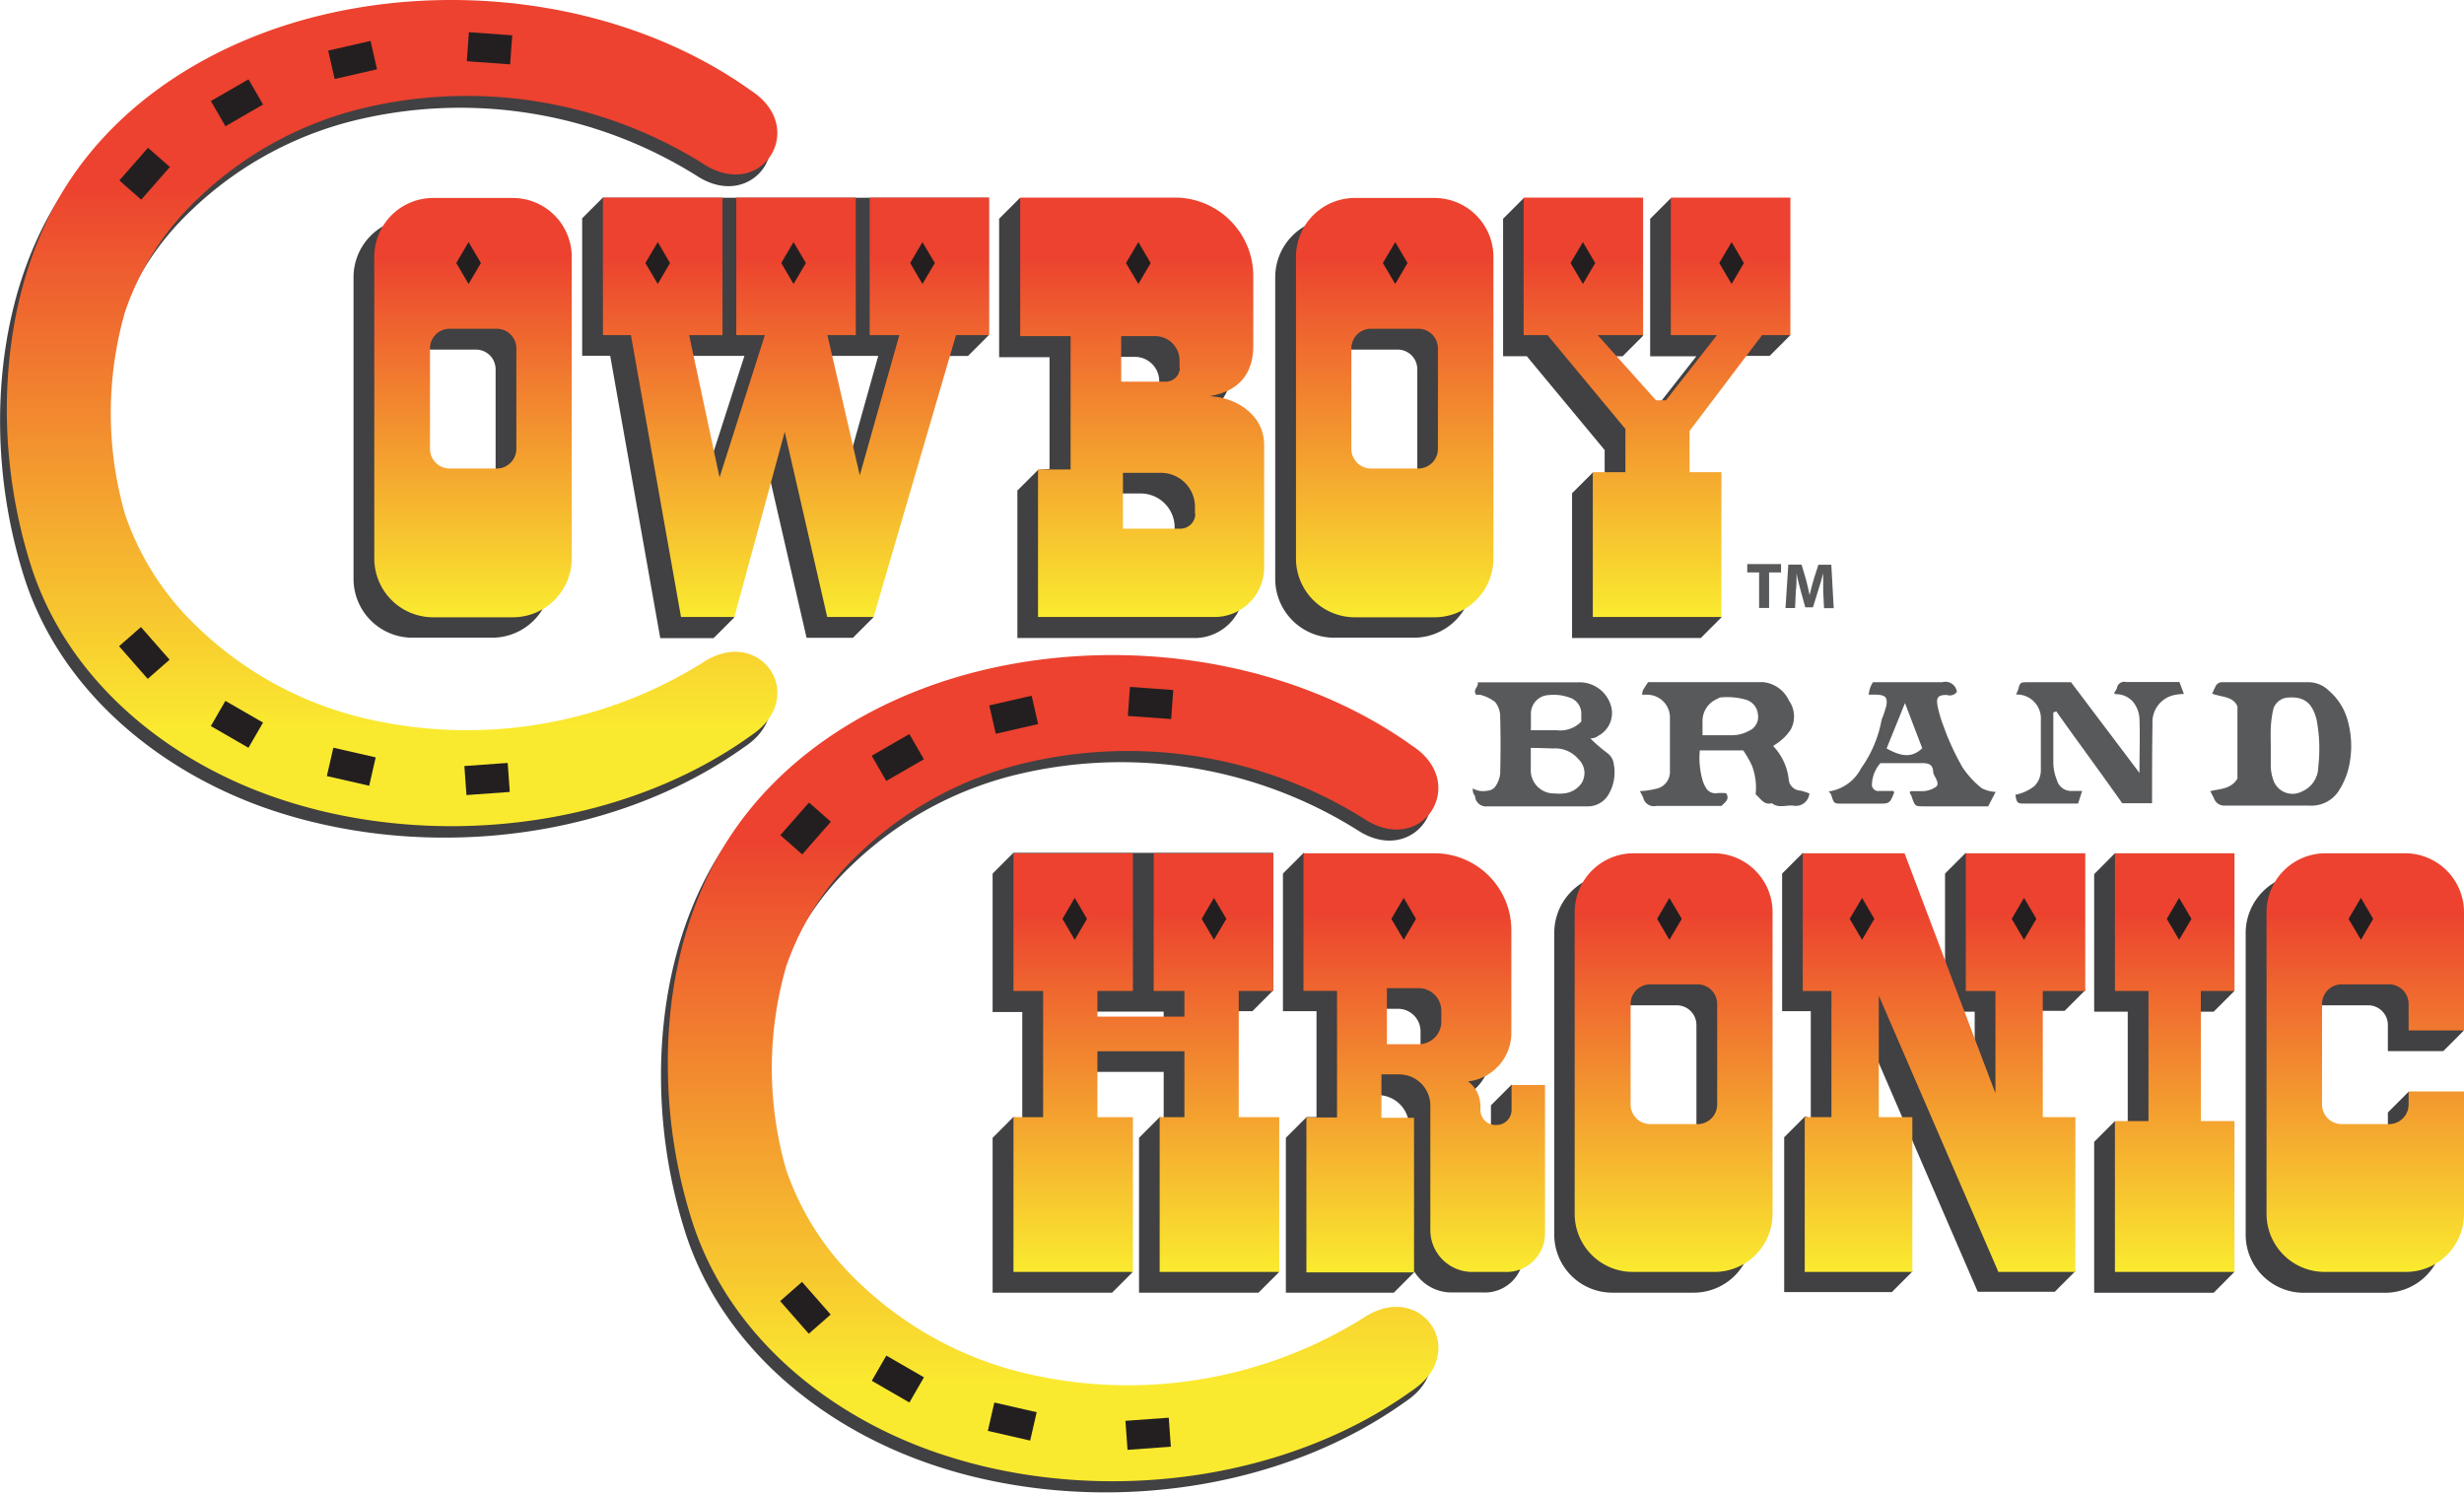 <svg id="Layer_1" data-name="Layer 1" xmlns="http://www.w3.org/2000/svg" xmlns:xlink="http://www.w3.org/1999/xlink" viewBox="0 0 226.86 137.45"><defs><style>.cls-1{fill:#414042;}.cls-2{fill:url(#linear-gradient);}.cls-3{fill:url(#linear-gradient-2);}.cls-4{fill:url(#linear-gradient-3);}.cls-5{fill:url(#linear-gradient-4);}.cls-6{fill:url(#linear-gradient-5);}.cls-7{fill:url(#linear-gradient-6);}.cls-8{fill:url(#linear-gradient-7);}.cls-9{fill:url(#linear-gradient-8);}.cls-10{fill:url(#linear-gradient-9);}.cls-11{fill:url(#linear-gradient-10);}.cls-12{fill:url(#linear-gradient-11);}.cls-13{fill:url(#linear-gradient-12);}.cls-14{fill:url(#linear-gradient-13);}.cls-15{fill:#231f20;}.cls-16{fill:#58595b;}</style><linearGradient id="linear-gradient" x1="516.16" y1="2014.25" x2="516.16" y2="1975.83" gradientUnits="userSpaceOnUse"><stop offset="0" stop-color="#faea2f"/><stop offset="0.86" stop-color="#ec422f"/></linearGradient><linearGradient id="linear-gradient-2" x1="73.29" y1="56.69" x2="73.29" y2="18.27" xlink:href="#linear-gradient"/><linearGradient id="linear-gradient-3" x1="577.77" y1="2014.25" x2="577.77" y2="1975.83" xlink:href="#linear-gradient"/><linearGradient id="linear-gradient-4" x1="601.02" y1="2014.25" x2="601.02" y2="1975.83" xlink:href="#linear-gradient"/><linearGradient id="linear-gradient-5" x1="152.56" y1="56.69" x2="152.56" y2="18.27" xlink:href="#linear-gradient"/><linearGradient id="linear-gradient-6" x1="508.71" y1="2024.71" x2="508.71" y2="1966.45" xlink:href="#linear-gradient"/><linearGradient id="linear-gradient-7" x1="626.72" y1="2074.54" x2="626.72" y2="2036.23" xlink:href="#linear-gradient"/><linearGradient id="linear-gradient-8" x1="200.22" y1="116.99" x2="200.22" y2="78.67" xlink:href="#linear-gradient"/><linearGradient id="linear-gradient-9" x1="603.76" y1="2074.54" x2="603.76" y2="2036.23" xlink:href="#linear-gradient"/><linearGradient id="linear-gradient-10" x1="105.54" y1="116.99" x2="105.54" y2="78.67" xlink:href="#linear-gradient"/><linearGradient id="linear-gradient-11" x1="690.38" y1="2074.54" x2="690.38" y2="2036.23" xlink:href="#linear-gradient"/><linearGradient id="linear-gradient-12" x1="178.99" y1="116.99" x2="178.99" y2="78.67" xlink:href="#linear-gradient"/><linearGradient id="linear-gradient-13" x1="569.57" y1="2085" x2="569.57" y2="2026.74" xlink:href="#linear-gradient"/></defs><title>Logo</title><path class="cls-1" d="M602.85,2074.68l-1.91,1.91H591v-14.26l1.91-1.91,0.91,0v-9.75h-3.09V2038l1.91-1.91,3,1.91h7.08a7.08,7.08,0,0,1,7.14,7.08v9.46a4.5,4.5,0,0,1-4,4.47,2.91,2.91,0,0,1,.36.3,2.81,2.81,0,0,1,.79,2l0,0.32a1.39,1.39,0,0,0,1.39,1.39h0.09a1.39,1.39,0,0,0,1.39-1.39v-2.29l1.91-1.91,1.09,1.91v13.72a3.55,3.55,0,0,1-3.74,3.51h-2.82A4,4,0,0,1,602.85,2074.68Zm-0.51-10.28v-3.14h0a2.87,2.87,0,0,0-2.86-2.86h-1.55v4h3Zm1.06-10.88v-1a2.08,2.08,0,0,0-2.07-2.07h-2.93v5.16h2.93A2.07,2.07,0,0,0,603.4,2053.53Z" transform="translate(-472.61 -1957.56)"/><path class="cls-1" d="M517.93,1977.67h-7.37a5.42,5.42,0,0,0-5.4,5.41v27.8a5.42,5.42,0,0,0,5.4,5.4h7.37a5.42,5.42,0,0,0,5.41-5.4v-27.8A5.43,5.43,0,0,0,517.93,1977.67Zm0.31,23.15a1.81,1.81,0,0,1-1.8,1.8h-4.37a1.81,1.81,0,0,1-1.8-1.8v-9.27a1.81,1.81,0,0,1,1.8-1.8h4.37a1.81,1.81,0,0,1,1.8,1.8v9.27Z" transform="translate(-472.61 -1957.56)"/><path class="cls-1" d="M582.75,1996.06L582,1996c2.8-.45,4-2.14,4-4.64v-6.39a7.23,7.23,0,0,0-6.91-7.27H568.83l-2.32-1.91-1.91,1.91v12.75h4.64v10.29l-1.05.08-1.91,1.91v13.58h16.48a4.56,4.56,0,0,0,4.38-4.59v-11.26C587.12,1998,585.11,1996.42,582.75,1996.06Zm-8.78-5.64h3.13a2.24,2.24,0,0,1,2.24,2.24v0.65a1.29,1.29,0,0,1-1.29,1.29H574v-4.19Zm6.79,16.37a1.37,1.37,0,0,1-1.37,1.37h-5.32V2003h3.57a3.13,3.13,0,0,1,3.12,3.12v0.65Z" transform="translate(-472.61 -1957.56)"/><path class="cls-1" d="M602.79,1977.67h-7.37a5.42,5.42,0,0,0-5.4,5.41v27.8a5.42,5.42,0,0,0,5.4,5.4h7.37a5.42,5.42,0,0,0,5.41-5.4v-27.8A5.43,5.43,0,0,0,602.79,1977.67Zm0.31,23.15a1.81,1.81,0,0,1-1.8,1.8h-4.37a1.81,1.81,0,0,1-1.8-1.8v-9.27a1.81,1.81,0,0,1,1.8-1.8h4.37a1.81,1.81,0,0,1,1.8,1.8v9.27Z" transform="translate(-472.61 -1957.56)"/><path class="cls-1" d="M637.45,1988.42l-1.91,1.91h-2.6l-6.67,8.82v3.8h2.93v9.45l1.91,2-1.91,1.91H617.35v-13.33l1.91-1.91,1.09,0.32V1999l-7.17-8.64H611v-12.66l1.91-1.91,1.27,1.91H622v9.68l1.91,1.08-1.91,1.91H617.8l5.37,6h0.91l4.71-6h-4.25v-12.66l1.91-1.91,0.89,1.91h8.21v10.27Z" transform="translate(-472.61 -1957.56)"/><path class="cls-1" d="M542.93,2020.34c1.12,1.68.89,4.25-1.78,6-11,7.87-26.28,10.16-39.62,6.94q-2.25-.54-4.43-1.3c-10-3.51-18.93-10.88-22.25-21.23a47.79,47.79,0,0,1-2.23-14c-0.07-7.31,1.56-14.67,5.28-20.69,5.21-8.42,14.17-13.72,23.63-16,13.34-3.23,28.66-.93,39.62,6.94,2.67,1.77,2.9,4.34,1.78,6s-3.56,2.48-6.23.71a41,41,0,0,0-31.68-5,33.11,33.11,0,0,0-14.84,8.26,25.67,25.67,0,0,0-6.68,10.4,33.82,33.82,0,0,0,0,18.63,25.67,25.67,0,0,0,6.68,10.4,33.11,33.11,0,0,0,14.84,8.26,41,41,0,0,0,31.68-5C539.36,2017.86,541.81,2018.66,542.93,2020.34Z" transform="translate(-472.61 -1957.56)"/><path class="cls-1" d="M528.12,1975.75l-1.91,1.91v12.66h2.58l4.61,26h4.91l1.91-1.91-1-1.4,3.74-13.72,3.91,17h4.27l1.91-1.91-0.85-1.73,6.53-22.31h3l1.91-1.91v-12.66H528.12Zm8.82,27.68-2.79-13.1h7Zm12.91-.19-3-12.91h6.62Z" transform="translate(-472.61 -1957.56)"/><path class="cls-1" d="M699.47,2052.44l-1.91,1.91h-5.1v-2.42a1.81,1.81,0,0,0-1.8-1.8h-4.37a1.81,1.81,0,0,0-1.8,1.8v9.27a1.81,1.81,0,0,0,1.8,1.8h4.37a1.81,1.81,0,0,0,1.8-1.8V2060l1.91-1.91,1.26,1.91h1.92v11.27a5.35,5.35,0,0,1-5.4,5.33h-7.37a5.35,5.35,0,0,1-5.41-5.33v-27.8a5.43,5.43,0,0,1,5.41-5.42h7.37a5.43,5.43,0,0,1,5.4,5.42v8.3Z" transform="translate(-472.61 -1957.56)"/><polygon class="cls-1" points="203.81 88.85 205.72 91.25 203.81 93.16 200.72 93.16 200.72 105.14 203.81 105.14 203.81 114.83 205.72 117.12 203.81 119.04 192.81 119.04 192.81 105.14 194.72 103.23 195.9 105.14 195.9 93.16 192.81 93.16 192.81 80.49 194.72 78.57 195.99 80.49 203.81 80.49 203.81 88.85"/><path class="cls-1" d="M654.42,2060.14v-9.42h-2.73V2038l1.91-1.91,1.22,1.91h7.88v8.73l1.91,2-1.91,1.91h-3.91v11.62h3v10.87l1.91,1.47-1.91,1.91h-7.09l-11-25.44v11.18h3.09v10.38l1.91,2-1.91,1.91h-9.91v-14.26l1.91-1.91,0.54,0.16v-9.86h-2.64V2038l1.91-1.91,1.54,1.91H646L651,2051Z" transform="translate(-472.61 -1957.56)"/><path class="cls-1" d="M633.9,2043.46v27.8a5.35,5.35,0,0,1-5.41,5.33h-7.37a5.35,5.35,0,0,1-5.41-5.33v-27.8a5.43,5.43,0,0,1,5.41-5.42h7.37A5.43,5.43,0,0,1,633.9,2043.46Zm-5.1,17.74v-9.27a1.81,1.81,0,0,0-1.8-1.8h-4.37a1.81,1.81,0,0,0-1.8,1.8v9.27a1.81,1.81,0,0,0,1.8,1.8H627A1.81,1.81,0,0,0,628.8,2061.2Z" transform="translate(-472.61 -1957.56)"/><path class="cls-1" d="M590.39,2074.68l-1.91,1.91h-11v-14.26l1.91-1.91,0.36,0.09v-4.25h-8v6.07H575v11.26l1.91,1.09-1.91,1.91H564v-14.26l1.91-1.91a2.2,2.2,0,0,1,.82.33v-10H564V2038l1.91-1.91h23.92v12.67l-1.91,1.91h-3.18v11.62h3.73v11.42Zm-10.64-21.6v-2.37h-8v2.37h8Z" transform="translate(-472.61 -1957.56)"/><path class="cls-1" d="M602,2027.26c2.67,1.77,2.9,4.34,1.78,6s-3.56,2.48-6.23.71a41,41,0,0,0-31.68-5,33.11,33.11,0,0,0-14.84,8.26,25.67,25.67,0,0,0-6.68,10.4,33.81,33.81,0,0,0,0,18.63,25.67,25.67,0,0,0,6.68,10.4,33.11,33.11,0,0,0,14.84,8.26,41,41,0,0,0,31.68-5c2.67-1.77,5.12-1,6.23.71s0.89,4.25-1.78,6c-11,7.87-26.28,10.16-39.62,6.94q-2.25-.54-4.43-1.31c-10-3.5-18.93-10.88-22.25-21.23a47.88,47.88,0,0,1-2.23-14c-0.07-7.31,1.56-14.67,5.28-20.69,5.2-8.42,14.16-13.72,23.63-16C575.72,2017.09,591,2019.39,602,2027.26Z" transform="translate(-472.61 -1957.56)"/><path class="cls-2" d="M525.25,1981.16V2009a5.42,5.42,0,0,1-5.41,5.4h-7.37a5.42,5.42,0,0,1-5.4-5.4v-27.8a5.42,5.42,0,0,1,5.4-5.41h7.37A5.43,5.43,0,0,1,525.25,1981.16Zm-5.1,17.74v-9.27a1.81,1.81,0,0,0-1.8-1.8H514a1.81,1.81,0,0,0-1.8,1.8v9.27a1.81,1.81,0,0,0,1.8,1.8h4.37A1.81,1.81,0,0,0,520.15,1998.9Z" transform="translate(-472.61 -1957.56)"/><polygon class="cls-3" points="91.07 18.2 91.07 30.86 88.02 30.86 80.43 56.81 76.16 56.81 72.25 39.77 67.61 56.81 62.7 56.81 58.09 30.86 55.51 30.86 55.51 18.2 66.52 18.2 66.52 30.86 63.45 30.86 66.25 43.96 70.42 30.86 67.79 30.86 67.79 18.2 78.79 18.2 78.79 30.86 76.18 30.86 79.16 43.77 82.8 30.86 80.07 30.86 80.07 18.2 91.07 18.2"/><path class="cls-4" d="M589,1998.52v11.26a4.56,4.56,0,0,1-4.38,4.59H568.18v-13.58h3v-12.28h-4.64v-12.75h14.55A7.23,7.23,0,0,1,588,1983v6.39c0,2.5-1.25,4.19-4,4.64l0.73,0.09C587,1994.51,589,1996.1,589,1998.52Zm-6.37,6.35v-0.65a3.13,3.13,0,0,0-3.12-3.12H576v5.14h5.32A1.37,1.37,0,0,0,582.66,2004.87Zm-1.42-13.47v-0.65a2.24,2.24,0,0,0-2.24-2.24h-3.13v4.19H580A1.29,1.29,0,0,0,581.24,1991.4Z" transform="translate(-472.61 -1957.56)"/><path class="cls-5" d="M610.11,1981.16V2009a5.42,5.42,0,0,1-5.41,5.4h-7.37a5.42,5.42,0,0,1-5.4-5.4v-27.8a5.42,5.42,0,0,1,5.4-5.41h7.37A5.43,5.43,0,0,1,610.11,1981.16ZM605,1998.9v-9.27a1.81,1.81,0,0,0-1.8-1.8h-4.37a1.81,1.81,0,0,0-1.8,1.8v9.27a1.81,1.81,0,0,0,1.8,1.8h4.37A1.81,1.81,0,0,0,605,1998.9Z" transform="translate(-472.61 -1957.56)"/><polygon class="cls-6" points="164.84 18.2 164.84 30.86 162.23 30.86 155.56 39.68 155.56 43.48 158.49 43.48 158.49 56.81 146.65 56.81 146.65 43.48 149.65 43.48 149.65 39.5 142.48 30.86 140.28 30.86 140.28 18.2 151.28 18.2 151.28 30.86 147.1 30.86 152.47 36.86 153.38 36.86 158.08 30.86 153.83 30.86 153.83 18.2 164.84 18.2"/><path class="cls-7" d="M473.24,1995.68a47.84,47.84,0,0,0,2.23,14c3.31,10.35,12.23,17.72,22.25,21.23q2.18,0.76,4.43,1.31c13.34,3.23,28.66.93,39.62-6.94,2.67-1.77,2.9-4.34,1.78-6s-3.56-2.48-6.23-.71a41,41,0,0,1-31.68,5,33.11,33.11,0,0,1-14.84-8.26,25.67,25.67,0,0,1-6.68-10.4,33.81,33.81,0,0,1,0-18.63,25.67,25.67,0,0,1,6.68-10.4,33.11,33.11,0,0,1,14.84-8.26,41,41,0,0,1,31.68,5c2.67,1.77,5.12,1,6.23-.71s0.89-4.25-1.78-6c-11-7.87-26.28-10.16-39.62-6.94-9.47,2.29-18.43,7.6-23.63,16C474.8,1981,473.18,1988.37,473.24,1995.68Z" transform="translate(-472.61 -1957.56)"/><path class="cls-8" d="M635.81,2041.55v27.8a5.35,5.35,0,0,1-5.41,5.33H623a5.35,5.35,0,0,1-5.41-5.33v-27.8a5.43,5.43,0,0,1,5.41-5.42h7.37A5.43,5.43,0,0,1,635.81,2041.55Zm-5.1,17.74V2050a1.81,1.81,0,0,0-1.8-1.8h-4.37a1.81,1.81,0,0,0-1.8,1.8v9.27a1.81,1.81,0,0,0,1.8,1.8h4.37A1.81,1.81,0,0,0,630.71,2059.29Z" transform="translate(-472.61 -1957.56)"/><polygon class="cls-9" points="205.73 103.23 205.73 117.12 194.72 117.12 194.72 103.23 197.81 103.23 197.81 91.25 194.72 91.25 194.72 78.57 205.73 78.57 205.73 91.25 202.63 91.25 202.63 103.23 205.73 103.23"/><path class="cls-10" d="M614.86,2057.45v13.72a3.55,3.55,0,0,1-3.74,3.51H608.3a3.86,3.86,0,0,1-4-3.82v-11.51h0a2.87,2.87,0,0,0-2.86-2.86H599.8v4h3v14.23h-9.91v-14.26h2.82V2048.8h-3.09v-12.67h12a7.08,7.08,0,0,1,7.14,7.08v9.46a4.5,4.5,0,0,1-4,4.47,2.91,2.91,0,0,1,.36.3,2.81,2.81,0,0,1,.79,2l0,0.32a1.39,1.39,0,0,0,1.39,1.39h0.09a1.39,1.39,0,0,0,1.39-1.39v-2.29h3Zm-9.55-5.83v-1a2.08,2.08,0,0,0-2.07-2.07H600.3v5.16h2.93A2.07,2.07,0,0,0,605.31,2051.61Z" transform="translate(-472.61 -1957.56)"/><polygon class="cls-11" points="117.78 102.87 117.78 117.12 106.77 117.12 106.77 102.87 109.05 102.87 109.05 96.8 101.04 96.8 101.04 102.87 104.31 102.87 104.31 117.12 93.31 117.12 93.31 102.87 96.04 102.87 96.04 91.25 93.31 91.25 93.31 78.57 104.31 78.57 104.31 91.25 101.04 91.25 101.04 93.61 109.05 93.61 109.05 91.25 106.22 91.25 106.22 78.57 117.23 78.57 117.23 91.25 114.05 91.25 114.05 102.87 117.78 102.87"/><path class="cls-12" d="M699.47,2058.08v11.27a5.35,5.35,0,0,1-5.4,5.33H686.7a5.35,5.35,0,0,1-5.41-5.33v-27.8a5.43,5.43,0,0,1,5.41-5.42h7.37a5.43,5.43,0,0,1,5.4,5.42v10.89h-5.1V2050a1.81,1.81,0,0,0-1.8-1.8H688.2a1.81,1.81,0,0,0-1.8,1.8v9.27a1.81,1.81,0,0,0,1.8,1.8h4.37a1.81,1.81,0,0,0,1.8-1.8v-1.21h5.1Z" transform="translate(-472.61 -1957.56)"/><polygon class="cls-13" points="191.99 78.57 191.99 91.25 188.08 91.25 188.08 102.87 191.08 102.87 191.08 117.12 183.99 117.12 172.98 91.68 172.98 102.87 176.07 102.87 176.07 117.12 166.16 117.12 166.16 102.87 168.62 102.87 168.62 91.25 165.98 91.25 165.98 78.57 175.35 78.57 180.25 91.52 183.72 100.67 183.72 91.25 180.99 91.25 180.99 78.57 191.99 78.57"/><path class="cls-14" d="M534.1,2056a47.84,47.84,0,0,0,2.23,14c3.31,10.35,12.23,17.72,22.25,21.23q2.18,0.76,4.43,1.31c13.34,3.23,28.66.93,39.62-6.94,2.67-1.77,2.9-4.34,1.78-6s-3.56-2.48-6.23-.71a41,41,0,0,1-31.68,5,33.11,33.11,0,0,1-14.84-8.26,25.67,25.67,0,0,1-6.68-10.4,33.81,33.81,0,0,1,0-18.63,25.67,25.67,0,0,1,6.68-10.4,33.11,33.11,0,0,1,14.84-8.26,41,41,0,0,1,31.68,5c2.67,1.77,5.12,1,6.23-.71s0.89-4.25-1.78-6c-11-7.87-26.28-10.16-39.62-6.94-9.47,2.29-18.43,7.6-23.63,16C535.66,2041.3,534,2048.66,534.1,2056Z" transform="translate(-472.61 -1957.56)"/><polygon class="cls-15" points="43.14 22.29 42.01 24.22 43.14 26.15 44.28 24.22 43.14 22.29"/><polygon class="cls-15" points="60.56 22.29 59.42 24.22 60.56 26.15 61.69 24.22 60.56 22.29"/><polygon class="cls-15" points="73.06 22.29 71.93 24.22 73.06 26.15 74.2 24.22 73.06 22.29"/><polygon class="cls-15" points="84.93 22.29 83.8 24.22 84.93 26.15 86.07 24.22 84.93 22.29"/><polygon class="cls-15" points="104.81 22.29 103.67 24.22 104.81 26.15 105.94 24.22 104.81 22.29"/><polygon class="cls-15" points="128.46 22.29 127.32 24.22 128.46 26.15 129.59 24.22 128.46 22.29"/><polygon class="cls-15" points="145.74 22.29 144.6 24.22 145.74 26.15 146.87 24.22 145.74 22.29"/><polygon class="cls-15" points="159.43 22.29 158.29 24.22 159.43 26.15 160.56 24.22 159.43 22.29"/><rect class="cls-15" x="515.57" y="1960.68" width="4" height="2.68" transform="translate(-330.2 -1989.69) rotate(4.12)"/><rect class="cls-15" x="503.02" y="1961.77" width="4" height="2.68" transform="translate(-897.76 -1795.46) rotate(-12.89)"/><rect class="cls-15" x="492.43" y="1965.68" width="4" height="2.68" transform="translate(-1389.88 -1446.81) rotate(-30)"/><rect class="cls-15" x="483.92" y="1972.23" width="4" height="2.68" transform="translate(-1790.72 -920.25) rotate(-48.74)"/><rect class="cls-15" x="515.57" y="2027.91" width="4" height="2.68" transform="translate(-617.18 -1915.09) rotate(-4.12)"/><rect class="cls-15" x="503.02" y="2026.82" width="4" height="2.68" transform="translate(-7.51 -2019.11) rotate(12.89)"/><rect class="cls-15" x="492.43" y="2022.91" width="4" height="2.68" transform="translate(605.75 -1933.57) rotate(30)"/><rect class="cls-15" x="483.92" y="2016.36" width="4" height="2.68" transform="translate(1209.59 -1635.78) rotate(48.74)"/><polygon class="cls-15" points="153.7 82.68 152.57 84.61 153.7 86.54 154.84 84.61 153.7 82.68"/><polygon class="cls-15" points="200.63 82.68 199.5 84.61 200.63 86.54 201.77 84.61 200.63 82.68"/><polygon class="cls-15" points="129.24 82.68 128.1 84.61 129.24 86.54 130.37 84.61 129.24 82.68"/><polygon class="cls-15" points="111.77 82.68 110.64 84.61 111.77 86.54 112.91 84.61 111.77 82.68"/><polygon class="cls-15" points="98.95 82.68 97.82 84.61 98.95 86.54 100.08 84.61 98.95 82.68"/><polygon class="cls-15" points="217.37 82.68 216.23 84.61 217.37 86.54 218.5 84.61 217.37 82.68"/><polygon class="cls-15" points="171.44 82.68 170.3 84.61 171.44 86.54 172.57 84.61 171.44 82.68"/><polygon class="cls-15" points="186.35 82.68 185.22 84.61 186.35 86.54 187.49 84.61 186.35 82.68"/><rect class="cls-15" x="576.43" y="2020.97" width="4" height="2.68" transform="translate(-325.71 -1993.91) rotate(4.12)"/><rect class="cls-15" x="563.88" y="2022.06" width="4" height="2.68" transform="translate(-909.67 -1780.36) rotate(-12.89)"/><rect class="cls-15" x="553.28" y="2025.97" width="4" height="2.68" transform="translate(-1411.88 -1408.31) rotate(-30)"/><rect class="cls-15" x="544.78" y="2032.52" width="4" height="2.68" transform="translate(-1815.32 -853.97) rotate(-48.74)"/><rect class="cls-15" x="576.43" y="2088.2" width="4" height="2.68" transform="translate(-621.35 -1910.56) rotate(-4.12)"/><rect class="cls-15" x="563.88" y="2087.11" width="4" height="2.68" transform="translate(7.47 -2031.16) rotate(12.89)"/><rect class="cls-15" x="553.28" y="2083.2" width="4" height="2.68" transform="translate(644.05 -1955.92) rotate(30)"/><rect class="cls-15" x="544.78" y="2076.65" width="4" height="2.68" transform="translate(1275.64 -1660.99) rotate(48.74)"/><path class="cls-16" d="M634.57,2010.27h-1.09v-0.77h3.11v0.77h-1.1v3.27h-0.92v-3.27Z" transform="translate(-472.61 -1957.56)"/><path class="cls-16" d="M640.47,2012c0-.49,0-1.07,0-1.66h0c-0.13.52-.29,1.09-0.45,1.56l-0.49,1.58h-0.71l-0.43-1.56c-0.13-.47-0.27-1-0.37-1.58h0c0,0.55,0,1.17-.07,1.67l-0.07,1.54H637l0.26-4h1.22l0.4,1.35c0.13,0.47.25,1,.34,1.45h0c0.11-.47.25-1,0.38-1.45l0.43-1.34h1.19l0.22,4h-0.89Z" transform="translate(-472.61 -1957.56)"/><path class="cls-16" d="M631.11,2031.77c-2,0-4,0-6,0a1,1,0,0,1-1.2-.73,4.57,4.57,0,0,0-.32-0.63,8,8,0,0,0,1.7-.27,1.6,1.6,0,0,0,1.07-1.39c0-1.74,0-3.48,0-5.22a2.1,2.1,0,0,0-2.09-2h-0.47a1.55,1.55,0,0,1,.07-0.4c0.14-.25.31-0.49,0.48-0.76,3.53,0,7,0,10.56,0a2.93,2.93,0,0,1,2.41,1.7,2.54,2.54,0,0,1,.19,2.62,4.19,4.19,0,0,1-.87,1,6.62,6.62,0,0,1-.78.56,5.31,5.31,0,0,1,1.43,3,1.13,1.13,0,0,0,1.1,1.11,7.8,7.8,0,0,1,.81.26,1.25,1.25,0,0,1-1.45,1.13c-0.66-.09-1.38.27-2-0.23-0.72.2-1-.38-1.5-0.82a5.67,5.67,0,0,0-.35-2.67,9.94,9.94,0,0,0-.79-1.37h-4a7.48,7.48,0,0,0,.24,2.69,2.81,2.81,0,0,0,.29.69,1,1,0,0,0,1,.56,4.53,4.53,0,0,1,.9,0C631.9,2031.22,631.39,2031.44,631.11,2031.77Zm-1.75-6.51c1,0,1.84,0,2.72,0a3.21,3.21,0,0,0,1.57-.41,1.39,1.39,0,0,0,.81-1.52,1.54,1.54,0,0,0-1.1-1.34,6.3,6.3,0,0,0-2.34-.21,0.72,0.72,0,0,0-.29.13,2.2,2.2,0,0,0-1.37,2.07C629.36,2024.37,629.36,2024.76,629.36,2025.26Z" transform="translate(-472.61 -1957.56)"/><path class="cls-16" d="M608.2,2030.16a2,2,0,0,0,1.41.2,0.92,0.92,0,0,0,.65-0.34,2.59,2.59,0,0,0,.47-1.19q0.07-2.67,0-5.34a2.1,2.1,0,0,0-.47-1.29,3.78,3.78,0,0,0-1.31-.65,1.1,1.1,0,0,0-.42,0c-0.38-.51.27-0.75,0.13-1.16,3.16,0,6.22,0,9.27,0a3,3,0,0,1,3,2.16,2.37,2.37,0,0,1-1.07,2.71c-0.13.07-.24,0.16-0.37,0.22a2.46,2.46,0,0,1-.45.08,14.56,14.56,0,0,0,1.58,1.36,1.47,1.47,0,0,1,.57,1,4,4,0,0,1-.54,2.89,2.2,2.2,0,0,1-1.92,1h-9.18a1,1,0,0,1-1.12-.84c0-.14-0.13-0.26-0.18-0.39A2.16,2.16,0,0,1,608.2,2030.16Zm5.35-3.73c0,0.72,0,1.33,0,1.95a2.13,2.13,0,0,0,2.21,2.24,3.29,3.29,0,0,0,.81,0,2.22,2.22,0,0,0,1.63-.91,1.75,1.75,0,0,0-.25-2.23,2.78,2.78,0,0,0-2.34-1C614.95,2026.46,614.29,2026.43,613.55,2026.43Zm4.65-2.44c0-.21,0-0.47,0-0.73a1.55,1.55,0,0,0-1.19-1.5,4.11,4.11,0,0,0-1.77-.2,1.72,1.72,0,0,0-1.68,1.7c0,0.49,0,1,0,1.54,0.82,0,1.59,0,2.35,0A2.7,2.7,0,0,0,618.2,2024Z" transform="translate(-472.61 -1957.56)"/><path class="cls-16" d="M676.28,2021.43l0.29-.62a0.68,0.68,0,0,1,.71-0.43c2.63,0,5.26,0,7.89,0a2.67,2.67,0,0,1,1.87.79,5.46,5.46,0,0,1,1.67,2.56,8.71,8.71,0,0,1,.2,4.26,6.82,6.82,0,0,1-.86,2.21,3,3,0,0,1-2.84,1.54c-2.44,0-4.88,0-7.31,0h-0.46a1,1,0,0,1-1-.69l-0.33-.64c0.87-.22,1.9-0.17,2.5-1.15v-6.65C678.21,2021.65,677.14,2021.77,676.28,2021.43Zm5.4,4.88c0,0.54,0,1.08,0,1.62a4,4,0,0,0,.22,1.41,1.86,1.86,0,0,0,2.63,1.11,2.46,2.46,0,0,0,1.52-2.24,14.33,14.33,0,0,0-.16-4.42c-0.39-1.46-1.09-2.1-2.57-2a1.51,1.51,0,0,0-1.39,1,9.72,9.72,0,0,0-.24,1.64C681.65,2025.07,681.68,2025.69,681.68,2026.31Z" transform="translate(-472.61 -1957.56)"/><path class="cls-16" d="M670.75,2031.52H668c-2-2.85-4.07-5.63-6.07-8.46l-0.27.11v1.12c0,1.2,0,2.4,0,3.6a4.4,4.4,0,0,0,.33,1.5,1.35,1.35,0,0,0,1.41,1h0.91l-0.37,1.16h-5.09c-0.5,0-.58-0.12-0.68-0.81a4.06,4.06,0,0,0,1.76-.81,2.07,2.07,0,0,0,.58-1.4c0-1.55,0-3.1,0-4.65a2.21,2.21,0,0,0-2.29-2.37,3.45,3.45,0,0,0,.2-0.45c0.18-.65.19-0.67,0.81-0.68h4.06l6.3,8.35c0-1.84.06-3.42,0-5a2.69,2.69,0,0,0-.63-1.59,2.1,2.1,0,0,0-1.59-.66,0.43,0.43,0,0,1-.11-0.13,1.48,1.48,0,0,0,.26-0.44,0.67,0.67,0,0,1,.83-0.55c1.63,0,3.25,0,4.92,0l0.41,1.1a5.36,5.36,0,0,0-.73.07,2.54,2.54,0,0,0-2.16,2.67C670.75,2026.62,670.75,2029,670.75,2031.52Z" transform="translate(-472.61 -1957.56)"/><path class="cls-16" d="M644.65,2021.54a6.33,6.33,0,0,1,.15-0.67,4.26,4.26,0,0,1,.25-0.49c2.13,0,4.26,0,6.38,0a1.06,1.06,0,0,1,1.35.9,0.84,0.84,0,0,1-.93.27c-0.77,0-1,.2-0.85,1a11,11,0,0,0,.51,1.76,23.56,23.56,0,0,0,1.79,3.91,8.31,8.31,0,0,0,1.77,1.92,3.09,3.09,0,0,0,1.28.34l-0.69,1.33h-5.91c-0.82,0-.82,0-1.12-0.85,0-.13-0.13-0.25-0.19-0.39a0.49,0.49,0,0,1,.08-0.16c0.38,0,.8,0,1.22,0a2.42,2.42,0,0,0,.83-0.23c0.51-.25.53-0.39,0.26-1a1.48,1.48,0,0,1-.23-0.48c0-.78-0.46-0.89-1.13-0.87-1.24,0-2.48,0-3.73,0a3.15,3.15,0,0,0-.78,1.9,0.59,0.59,0,0,0,.7.66c0.43,0,.85,0,1.28,0a0.35,0.35,0,0,1,.06.17c-0.41,1-.41,1-1.52,1H642.2c-0.74,0-.74,0-1-0.84a1.2,1.2,0,0,0-.23-0.28,4,4,0,0,0,3-2.15,11.08,11.08,0,0,0,1.88-4.45,11.33,11.33,0,0,0,.44-1.32c0.11-.76-0.08-0.93-0.86-1h-0.81Zm4.94,4.92L648,2022.3l-1.69,4.18C647.44,2027.09,648.52,2027.49,649.59,2026.46Z" transform="translate(-472.61 -1957.56)"/></svg>